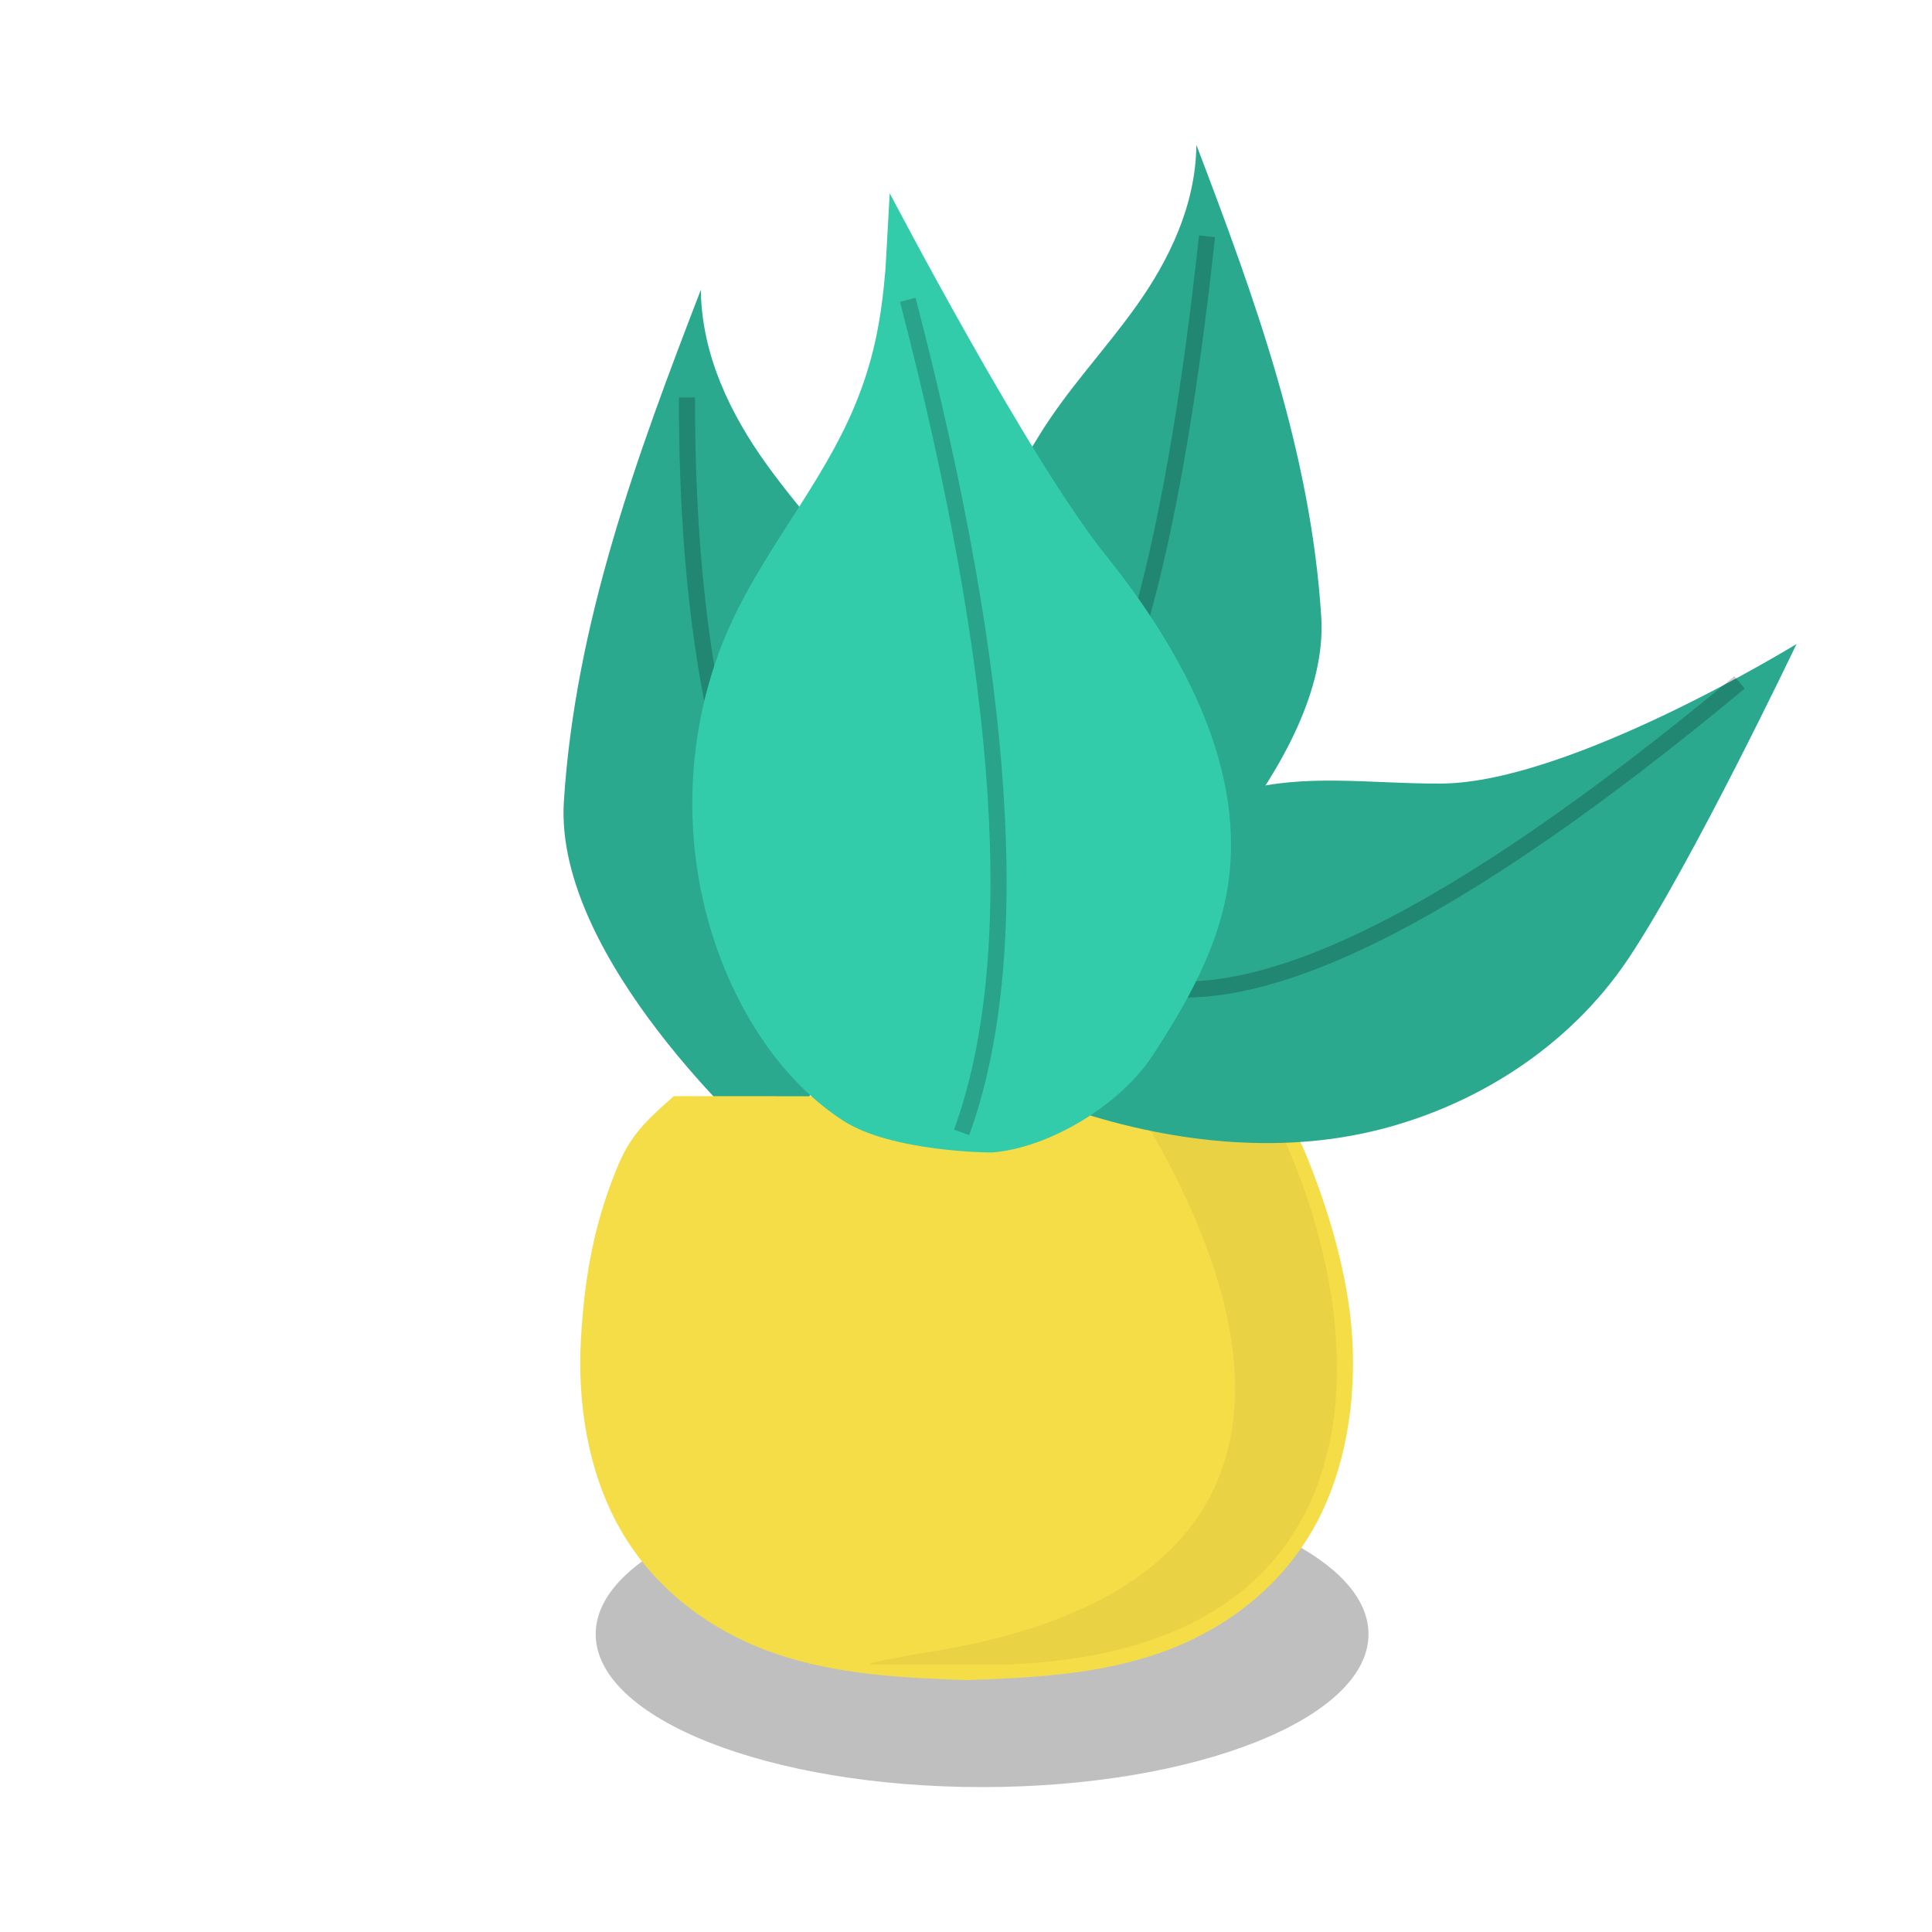 <svg xmlns="http://www.w3.org/2000/svg" width="120" height="120" viewBox="0 0 120 120">
  <g fill="none" fill-rule="evenodd">
    <g transform="translate(27.102 18)">
      <path fill="#2AA98E" d="M7.921,31.784 C7.294,41.584 20.127,53 20.127,53 L20.127,53 C30.109,45.591 29.7,28.256 29.7,28.256 L29.7,28.256 C30.395,24.211 29.189,22.911 27.21,19.682 L27.21,19.682 C25.231,16.456 22.658,13.837 20.481,10.8 L20.481,10.8 C18.306,7.764 16.475,4.091 16.428,0 L16.428,0 C12.471,10.269 8.634,20.648 7.921,31.784"/>
      <path stroke="#000" stroke-opacity=".2" d="M2,20.218 C20.296,40.621 36.568,46.715 50.816,38.498" transform="rotate(42 26.408 31.127)"/>
    </g>
    <g transform="translate(36 68)">
      <path fill="#000" fill-opacity=".25" d="M49,33.5 C49,38.748 38.254,43 25.001,43 C11.746,43 1,38.748 1,33.5 C1,28.252 11.746,24 25.001,24 C38.254,24 49,28.252 49,33.5"/>
      <path fill="#F5DD48" d="M0.082,15.183 C-0.144,19.144 0.524,23.242 2.296,26.569 C4.503,30.718 8.246,33.364 12.145,34.704 C15.996,36.028 20.04,36.212 24.04,36.356 C28.039,36.212 32.082,36.028 35.933,34.704 C39.833,33.364 43.575,30.718 45.784,26.569 C47.555,23.242 48.223,19.144 47.997,15.183 C47.771,11.223 46.463,6.922 44.983,3.388 C44.464,2.151 43.267,0.792 42.532,0.287 C42.532,0.084 5.905,0.084 5.851,0.084 C4.308,1.462 3.228,2.383 2.404,4.352 C0.922,7.884 0.307,11.223 0.082,15.183 Z"/>
      <path fill="#000" fill-rule="nonzero" d="M35.33,1.982 C44.183,17.15 43.495,30.694 22.76,34.432 C18.945,35.065 17.443,35.384 18.252,35.389 L26.43,35.389 C50.725,34.553 49.263,14.34 43.455,2.1 C43.455,1.982 35.33,2.1 35.33,1.982 Z" opacity=".05"/>
    </g>
    <g transform="translate(52 9)">
      <path fill="#2AA98E" d="M18.613,9.96 C16.629,12.762 14.282,15.179 12.479,18.155 L12.479,18.155 C10.674,21.132 9.574,22.331 10.207,26.062 L10.207,26.062 C10.207,26.062 9.834,42.052 18.936,48.885 L18.936,48.885 C18.936,48.885 30.639,38.357 30.066,29.316 L30.066,29.316 C29.415,19.045 25.918,9.472 22.309,0 L22.309,0 C22.267,3.773 20.599,7.161 18.613,9.96"/>
      <path stroke="#000" stroke-opacity=".2" d="M3.6,13.112 C17.347,25.423 27.259,31.948 33.336,32.687" transform="scale(-1 1) rotate(42 0 -25.212)"/>
      <path fill="#2AA98E" d="M37.551,39.668 C36.358,39.679 35.146,39.628 33.931,39.578 L33.931,39.578 C30.006,39.415 26.052,39.25 22.672,41.132 L22.672,41.132 L13.566,59.568 C19.729,61.804 26.746,62.771 33.125,61.294 L33.125,61.294 C39.504,59.821 45.45,56.062 49.132,50.555 L49.132,50.555 C53.108,44.604 59.586,31 59.586,31 L59.586,31 C59.586,31 45.598,39.601 37.551,39.668"/>
      <path stroke="#000" stroke-opacity=".2" d="M18.286,33.385 C35.963,48.071 48.55,54.278 56.046,52.004" transform="matrix(-1 0 0 1 74.333 0)"/>
    </g>
    <g transform="translate(43 12)">
      <path fill="#33CCAB" d="M11.996,4.746 C11.729,7.909 11.258,10.445 10.03,13.344 L10.03,13.344 C8.055,18.012 4.632,21.949 2.484,26.543 L2.484,26.543 C-0.877,33.73 -0.824,42.406 2.624,49.552 L2.624,49.552 C4.158,52.733 6.378,55.654 9.345,57.593 L9.345,57.593 C12.314,59.533 18.439,59.598 18.639,59.582 L18.639,59.582 C22.223,59.289 26.598,56.61 28.592,53.557 L28.592,53.557 C30.632,50.434 32.531,47.114 33.194,43.451 L33.194,43.451 C34.557,35.912 30.47,28.46 25.664,22.464 L25.664,22.464 C20.86,16.468 12.262,4.4408921e-13 12.262,4.4408921e-13 L12.262,4.4408921e-13 C12.262,4.4408921e-13 12.005,4.652 11.996,4.746"/>
      <path stroke="#000" stroke-opacity=".2" d="M13.384,6.62 C19.539,30.289 20.653,47.527 16.728,58.335"/>
    </g>
  </g>
</svg>
